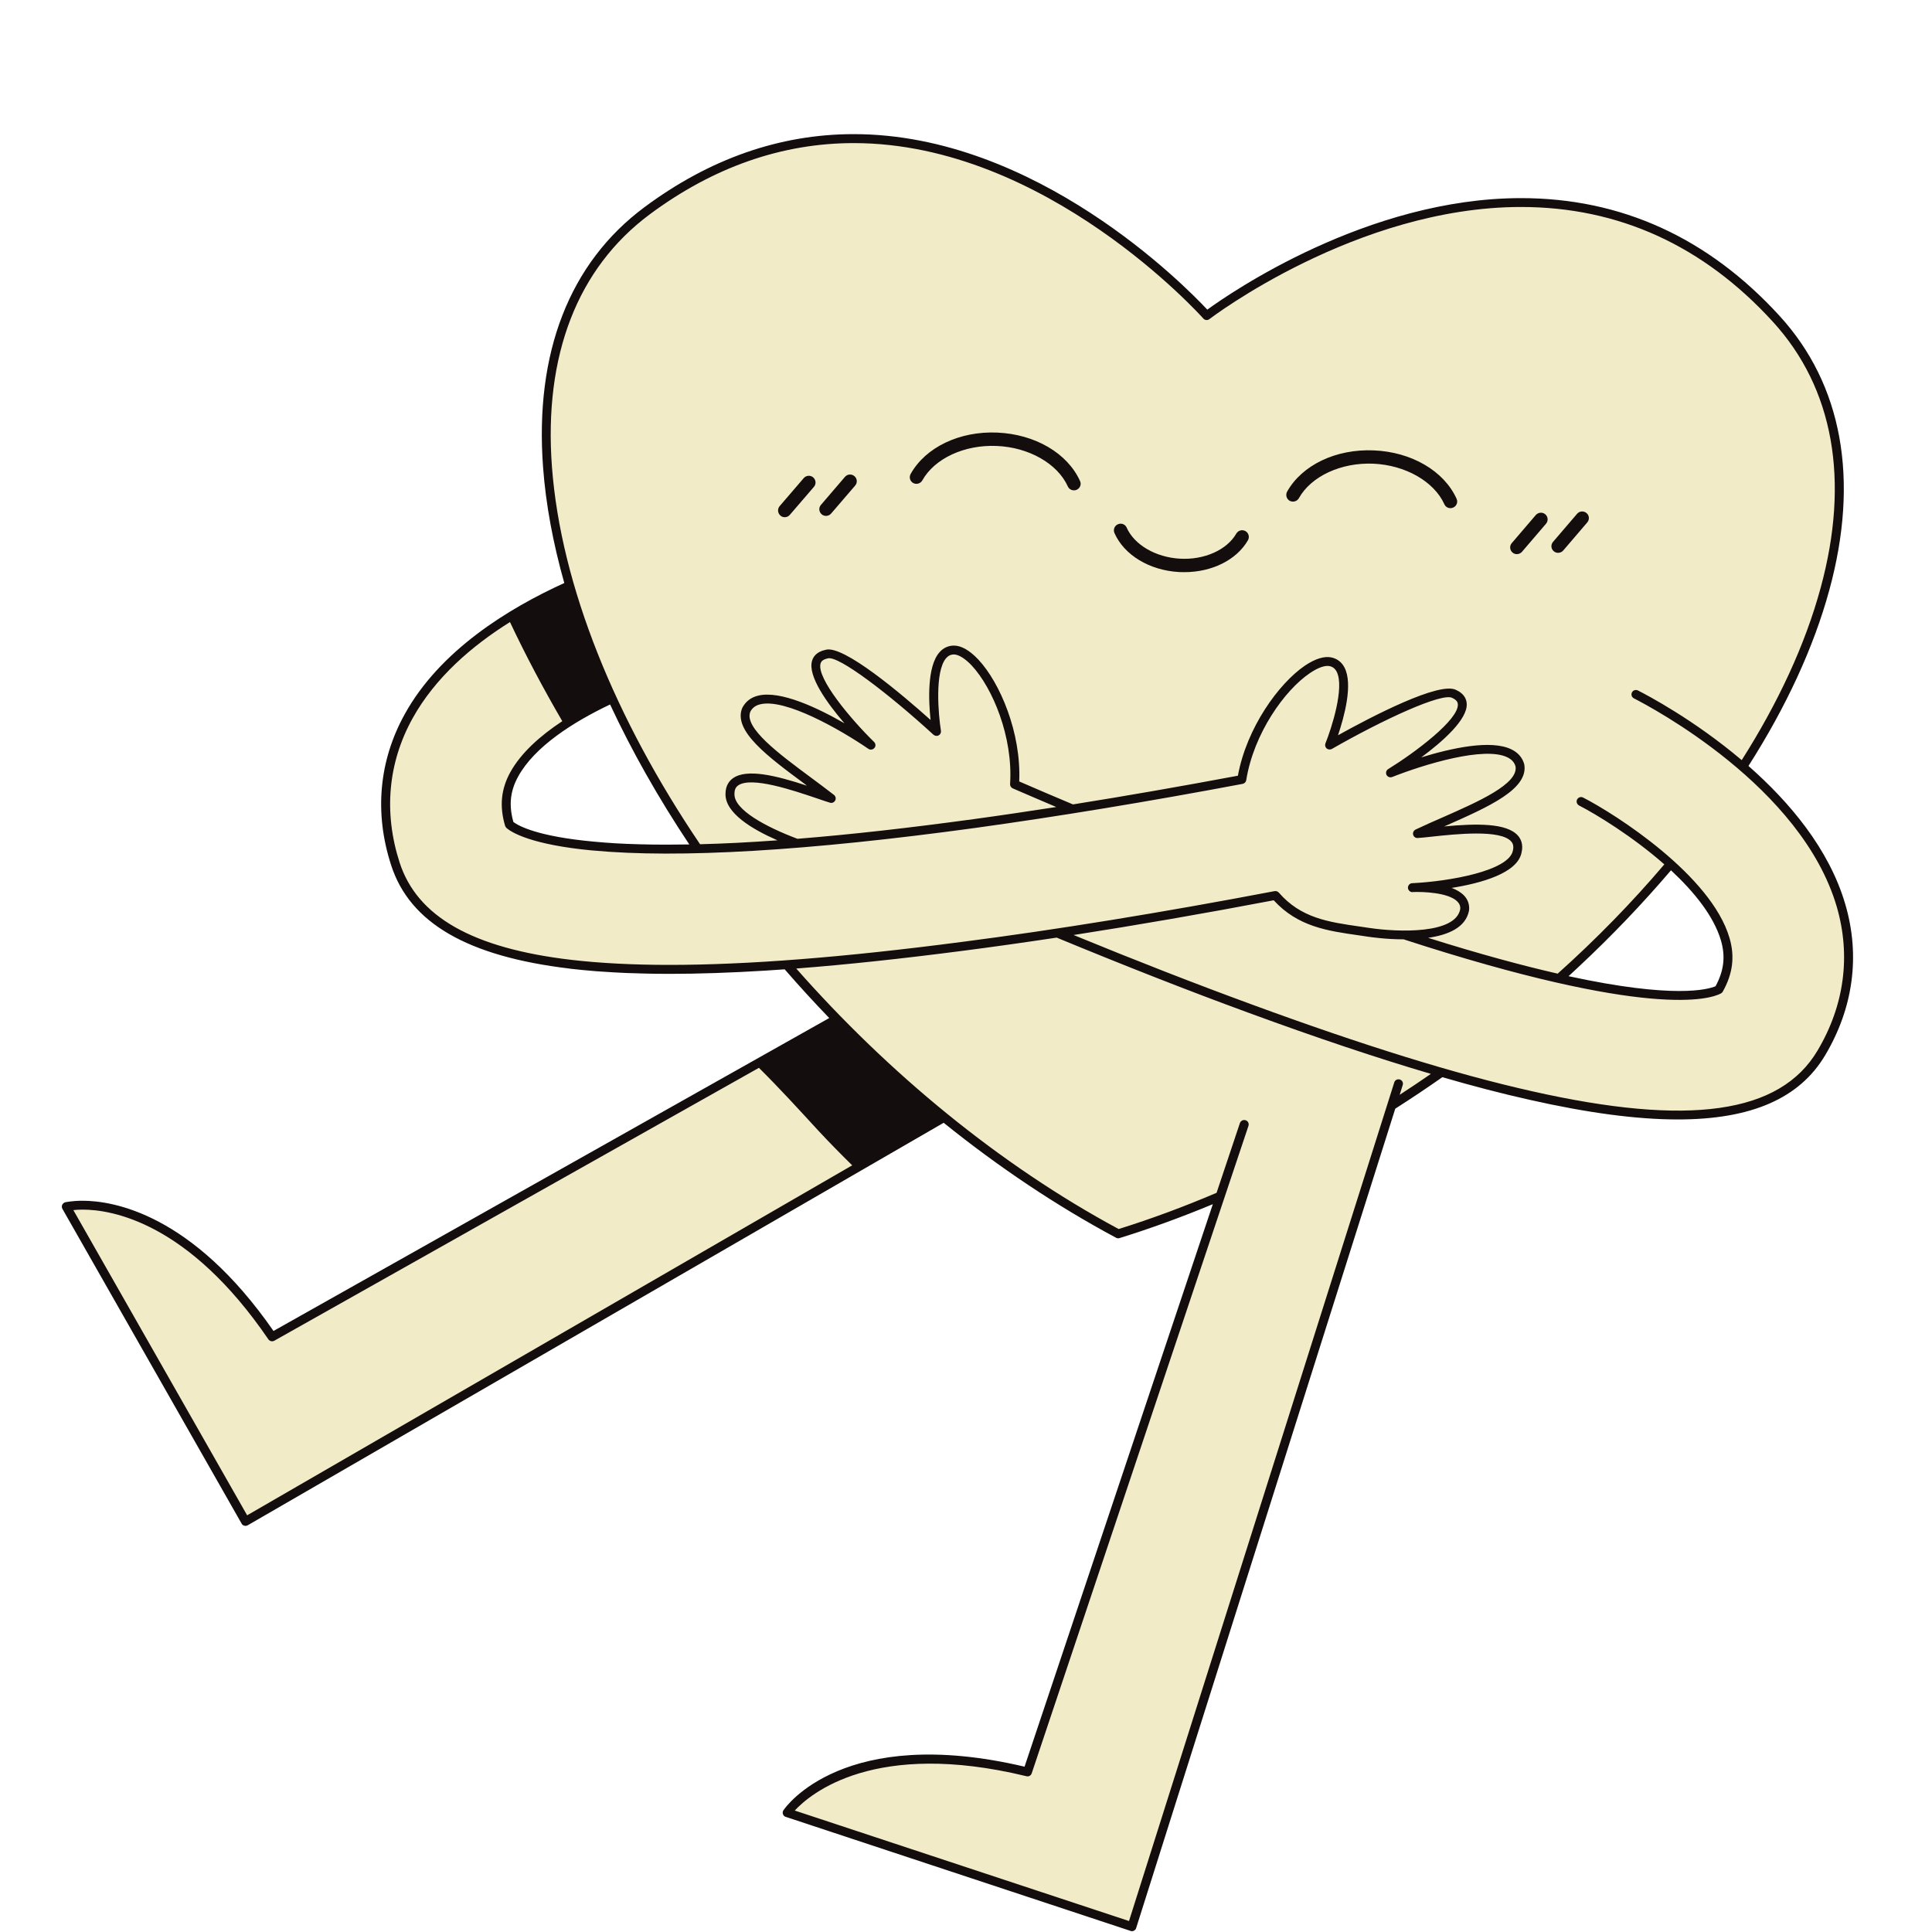 <svg xmlns="http://www.w3.org/2000/svg" xmlns:xlink="http://www.w3.org/1999/xlink" width="100" zoomAndPan="magnify" viewBox="0 0 75 75" height="100" preserveAspectRatio="xMidYMid meet" version="1.0"><defs><clipPath id="47a7d52105"><path d="M 2.387 5 L 72 5 L 72 75 L 2.387 75 Z M 2.387 5 " clip-rule="nonzero"/></clipPath></defs><g clip-path="url(#47a7d52105)"><path fill="#f1ebc8" d="M 71.473 35.16 C 70.836 32.98 69.242 31.145 67.645 29.762 C 71.805 23.305 72.895 16.695 68.953 12.379 C 59.75 2.297 46.844 12.25 46.844 12.25 C 46.844 12.25 36.074 0.031 25.113 8.188 C 21.035 11.219 20.359 16.676 22.121 22.727 C 19.93 23.703 17.238 25.328 15.867 27.793 C 14.887 29.562 14.707 31.551 15.348 33.535 C 16.043 35.684 18.203 36.969 22.152 37.434 C 22.16 37.434 22.168 37.434 22.172 37.434 C 22.238 37.441 22.309 37.449 22.375 37.457 C 22.461 37.465 22.543 37.477 22.633 37.484 C 22.707 37.492 22.781 37.496 22.855 37.504 C 22.938 37.512 23.023 37.52 23.105 37.527 C 23.184 37.531 23.262 37.539 23.344 37.543 C 23.426 37.551 23.512 37.555 23.598 37.562 C 23.68 37.566 23.762 37.57 23.844 37.574 C 23.93 37.578 24.02 37.586 24.105 37.59 C 24.191 37.594 24.273 37.598 24.359 37.602 C 24.449 37.602 24.539 37.605 24.629 37.609 C 24.715 37.613 24.801 37.613 24.891 37.617 C 24.984 37.621 25.082 37.621 25.18 37.625 C 25.266 37.625 25.348 37.625 25.438 37.629 C 25.555 37.629 25.676 37.629 25.801 37.629 C 25.863 37.629 25.922 37.633 25.988 37.633 C 27.359 37.633 28.871 37.57 30.535 37.449 C 31.152 38.168 31.801 38.871 32.469 39.559 L 10.562 51.895 C 6.457 45.879 2.574 46.84 2.574 46.84 L 9.527 59.062 L 36.645 43.379 C 38.754 45.086 41.023 46.621 43.41 47.898 C 44.746 47.484 46.07 46.996 47.363 46.441 L 39.887 68.785 C 32.789 67.062 30.559 70.367 30.559 70.367 L 43.941 74.793 L 54.016 42.934 C 54.68 42.512 55.328 42.078 55.965 41.629 C 57.199 41.984 58.352 42.285 59.422 42.527 C 65.695 43.945 69.219 43.375 70.707 40.875 C 71.773 39.078 72.039 37.102 71.473 35.16 Z M 19.965 30.059 C 20.648 28.824 22.262 27.82 23.777 27.113 C 24.672 29.062 25.781 31.023 27.082 32.945 C 27.051 32.945 27.023 32.949 26.992 32.949 C 26.895 32.949 26.797 32.953 26.703 32.953 C 26.676 32.953 26.645 32.957 26.613 32.957 C 26.52 32.957 26.422 32.957 26.328 32.961 C 26.301 32.961 26.277 32.961 26.25 32.961 C 26.156 32.961 26.062 32.961 25.969 32.961 C 25.945 32.961 25.922 32.961 25.902 32.961 C 25.805 32.961 25.711 32.961 25.617 32.961 C 25.602 32.961 25.586 32.961 25.57 32.961 C 25.473 32.961 25.379 32.957 25.285 32.957 C 25.273 32.957 25.266 32.957 25.254 32.957 C 21.062 32.891 19.98 32.184 19.777 32.012 C 19.562 31.285 19.621 30.68 19.965 30.059 Z M 66.723 38.414 C 66.477 38.543 65.152 39.035 60.527 37.988 C 62.109 36.566 63.555 35.07 64.844 33.535 C 65.82 34.414 66.676 35.438 66.973 36.465 C 67.172 37.148 67.094 37.754 66.723 38.414 Z M 66.723 38.414 " fill-opacity="1" fill-rule="nonzero"/><path fill="#140d0d" d="M 41.926 18.672 C 41.988 18.801 41.93 18.953 41.797 19.012 C 41.762 19.031 41.727 19.035 41.691 19.035 C 41.59 19.035 41.496 18.98 41.453 18.883 C 41.051 17.996 39.938 17.363 38.691 17.312 C 37.438 17.258 36.281 17.797 35.805 18.648 C 35.734 18.773 35.574 18.82 35.449 18.75 C 35.324 18.68 35.281 18.523 35.352 18.398 C 35.93 17.363 37.25 16.73 38.711 16.793 C 40.176 16.855 41.438 17.59 41.926 18.672 Z M 53.328 17.484 C 51.863 17.422 50.547 18.051 49.965 19.086 C 49.898 19.211 49.941 19.371 50.066 19.441 C 50.191 19.508 50.352 19.465 50.422 19.34 C 50.898 18.488 52.059 17.949 53.309 18 C 54.555 18.055 55.668 18.688 56.07 19.574 C 56.113 19.672 56.207 19.727 56.309 19.727 C 56.344 19.727 56.379 19.719 56.414 19.703 C 56.547 19.645 56.605 19.492 56.543 19.359 C 56.055 18.281 54.793 17.543 53.328 17.484 Z M 48.348 20.617 C 48.223 20.547 48.066 20.59 47.992 20.715 C 47.629 21.348 46.75 21.742 45.809 21.688 C 44.867 21.637 44.035 21.152 43.738 20.484 C 43.684 20.352 43.527 20.293 43.398 20.352 C 43.266 20.406 43.207 20.559 43.262 20.691 C 43.641 21.551 44.629 22.145 45.777 22.207 C 45.844 22.211 45.91 22.211 45.977 22.211 C 47.047 22.211 48.004 21.738 48.445 20.973 C 48.516 20.848 48.473 20.688 48.348 20.617 Z M 70.855 40.961 C 69.863 42.633 68 43.457 65.133 43.457 C 63.535 43.457 61.629 43.203 59.383 42.695 C 58.332 42.461 57.203 42.168 55.992 41.816 C 55.391 42.238 54.781 42.645 54.164 43.039 L 44.105 74.848 C 44.094 74.891 44.062 74.926 44.02 74.949 C 43.996 74.961 43.969 74.969 43.941 74.969 C 43.922 74.969 43.902 74.965 43.887 74.957 L 30.504 70.531 C 30.449 70.516 30.41 70.477 30.395 70.426 C 30.375 70.371 30.383 70.316 30.414 70.273 C 30.508 70.133 32.766 66.934 39.773 68.582 L 47.082 46.746 C 45.879 47.246 44.668 47.688 43.461 48.062 C 43.441 48.07 43.426 48.07 43.41 48.07 C 43.379 48.07 43.352 48.066 43.328 48.051 C 41.023 46.816 38.77 45.309 36.633 43.586 L 9.617 59.211 C 9.59 59.227 9.559 59.234 9.527 59.234 C 9.512 59.234 9.5 59.23 9.484 59.227 C 9.438 59.215 9.398 59.188 9.379 59.145 L 2.422 46.926 C 2.395 46.879 2.395 46.824 2.414 46.773 C 2.438 46.723 2.48 46.688 2.531 46.672 C 2.543 46.672 2.785 46.613 3.207 46.613 C 4.387 46.613 7.453 47.109 10.617 51.668 L 32.191 39.52 C 31.598 38.906 31.02 38.273 30.461 37.629 C 30.207 37.648 29.953 37.664 29.707 37.68 C 28.363 37.762 27.125 37.805 25.984 37.805 C 25.797 37.805 25.609 37.805 25.426 37.801 C 25.355 37.801 25.285 37.797 25.211 37.797 C 25.102 37.793 24.988 37.793 24.879 37.789 C 24.801 37.789 24.719 37.785 24.641 37.781 C 24.543 37.777 24.441 37.777 24.348 37.773 C 24.27 37.77 24.191 37.766 24.117 37.762 C 24.012 37.758 23.91 37.75 23.809 37.746 C 23.746 37.742 23.684 37.738 23.621 37.734 C 23.5 37.727 23.379 37.719 23.262 37.711 C 23.223 37.707 23.184 37.703 23.145 37.703 C 22.793 37.676 22.457 37.641 22.133 37.605 C 22.129 37.605 22.129 37.602 22.125 37.602 C 18.141 37.129 15.906 35.824 15.184 33.586 C 14.523 31.555 14.711 29.523 15.719 27.711 C 17.078 25.258 19.715 23.629 21.906 22.633 C 21.469 21.086 21.188 19.578 21.082 18.141 C 20.75 13.695 22.109 10.207 25.012 8.047 C 27.543 6.164 30.277 5.207 33.141 5.207 C 40.223 5.207 46.012 11.105 46.867 12.02 C 47.754 11.375 53.086 7.691 59.047 7.691 C 62.938 7.691 66.312 9.23 69.082 12.262 C 71.52 14.93 72.188 18.613 71.012 22.914 C 70.406 25.133 69.34 27.438 67.875 29.734 C 69.453 31.121 71.008 32.949 71.637 35.113 C 72.219 37.102 71.945 39.125 70.855 40.961 Z M 37.336 36.566 C 41.02 36.09 45.105 35.426 49.477 34.594 C 49.535 34.582 49.598 34.602 49.641 34.648 C 50.504 35.641 51.566 35.793 52.793 35.969 C 52.914 35.984 53.039 36.004 53.16 36.023 C 54.297 36.191 56.492 36.262 56.684 35.301 C 56.699 35.191 56.664 35.09 56.582 35.004 C 56.242 34.645 55.227 34.613 54.848 34.629 C 54.848 34.629 54.84 34.629 54.84 34.633 C 54.836 34.633 54.832 34.633 54.832 34.633 C 54.738 34.633 54.664 34.559 54.656 34.469 C 54.652 34.371 54.727 34.289 54.82 34.285 C 54.824 34.289 54.828 34.285 54.832 34.285 C 56.262 34.215 58.57 33.809 58.73 33.023 C 58.777 32.82 58.715 32.723 58.664 32.664 C 58.242 32.191 56.504 32.379 55.57 32.48 C 55.355 32.504 55.176 32.523 55.039 32.531 C 54.953 32.539 54.879 32.484 54.859 32.406 C 54.836 32.324 54.875 32.242 54.953 32.203 C 55.289 32.043 55.652 31.883 56.004 31.73 C 57.387 31.121 58.953 30.43 58.832 29.75 C 58.793 29.602 58.688 29.484 58.523 29.402 C 57.629 28.957 55.289 29.672 54.043 30.164 C 53.961 30.195 53.867 30.16 53.824 30.082 C 53.785 30 53.812 29.902 53.891 29.855 C 54.953 29.199 56.629 27.938 56.594 27.34 C 56.59 27.273 56.562 27.18 56.379 27.094 C 55.992 26.875 53.699 27.93 51.703 29.074 C 51.637 29.109 51.559 29.102 51.5 29.055 C 51.445 29.004 51.426 28.926 51.453 28.859 C 51.684 28.289 52.207 26.68 51.887 26.07 C 51.824 25.953 51.738 25.887 51.617 25.859 C 51.441 25.82 51.16 25.918 50.852 26.129 C 49.867 26.793 48.668 28.477 48.379 30.285 C 48.367 30.359 48.312 30.414 48.238 30.43 C 44.547 31.125 41.051 31.699 37.855 32.141 C 31.344 33.031 26.352 33.328 23.02 33.016 C 23.016 33.016 23.012 33.012 23.004 33.012 L 23.004 33.016 C 20.633 32.793 19.871 32.32 19.664 32.145 C 19.641 32.121 19.621 32.094 19.609 32.062 C 19.383 31.297 19.449 30.633 19.812 29.973 C 20.227 29.227 20.969 28.562 21.828 27.996 C 21.098 26.742 20.418 25.465 19.797 24.148 C 18.312 25.078 16.895 26.305 16.02 27.879 C 15.062 29.605 14.887 31.543 15.512 33.48 C 16.191 35.582 18.34 36.812 22.184 37.262 C 23.297 37.391 24.574 37.457 25.984 37.457 C 29.012 37.457 32.723 37.168 37.336 36.566 Z M 20.117 30.141 C 19.805 30.707 19.746 31.254 19.93 31.91 C 20.133 32.062 20.871 32.473 23.051 32.672 C 23.324 32.699 23.609 32.719 23.906 32.738 C 24.484 32.77 25.141 32.789 25.887 32.789 C 26.168 32.789 26.461 32.785 26.758 32.781 C 25.555 30.973 24.523 29.148 23.684 27.348 C 22.246 28.031 20.754 28.984 20.117 30.141 Z M 32.422 31.074 C 32.383 31.148 32.297 31.188 32.219 31.16 C 32.086 31.121 31.914 31.062 31.711 30.992 C 30.82 30.691 29.168 30.125 28.652 30.492 C 28.594 30.535 28.508 30.617 28.512 30.824 C 28.492 31.438 29.75 32.109 30.957 32.562 C 33.008 32.398 35.293 32.141 37.809 31.797 C 38.844 31.656 39.91 31.496 41.004 31.328 C 40.445 31.09 39.883 30.852 39.316 30.605 C 39.25 30.578 39.207 30.508 39.211 30.438 C 39.332 28.609 38.531 26.703 37.723 25.836 C 37.465 25.562 37.215 25.41 37.035 25.406 C 36.91 25.406 36.812 25.453 36.727 25.551 C 36.277 26.078 36.43 27.762 36.527 28.367 C 36.539 28.441 36.504 28.512 36.438 28.547 C 36.375 28.582 36.293 28.57 36.238 28.523 C 34.543 26.969 32.543 25.43 32.133 25.559 C 31.922 25.605 31.875 25.691 31.855 25.754 C 31.688 26.328 33.039 27.93 33.934 28.805 C 33.996 28.867 34.004 28.969 33.945 29.035 C 33.887 29.105 33.785 29.121 33.711 29.07 C 32.609 28.316 30.484 27.105 29.516 27.34 C 29.332 27.383 29.207 27.477 29.129 27.625 C 28.867 28.246 30.242 29.266 31.453 30.164 C 31.762 30.395 32.082 30.629 32.375 30.859 C 32.441 30.91 32.461 31.004 32.422 31.074 Z M 33.082 45.238 C 32.641 44.805 32.207 44.363 31.781 43.906 C 31.02 43.078 30.262 42.246 29.461 41.453 L 10.648 52.047 C 10.57 52.09 10.469 52.066 10.418 51.992 C 7.316 47.449 4.344 46.957 3.207 46.957 C 3.062 46.957 2.941 46.965 2.848 46.977 L 9.594 58.824 Z M 55.547 41.688 C 53.449 41.07 51.109 40.285 48.469 39.316 C 46.133 38.461 43.637 37.48 41.02 36.398 C 39.77 36.586 38.555 36.758 37.379 36.91 C 34.992 37.219 32.848 37.449 30.91 37.598 C 34.48 41.648 38.801 45.223 43.426 47.711 C 44.703 47.312 45.973 46.84 47.227 46.305 L 48.133 43.598 C 48.164 43.508 48.262 43.457 48.355 43.488 C 48.445 43.516 48.496 43.613 48.465 43.707 L 40.051 68.84 C 40.023 68.926 39.934 68.977 39.848 68.953 C 33.949 67.52 31.457 69.633 30.852 70.285 L 43.828 74.574 L 54.125 42.02 C 54.152 41.926 54.25 41.879 54.34 41.906 C 54.434 41.934 54.484 42.031 54.453 42.121 L 54.336 42.5 C 54.742 42.234 55.148 41.965 55.547 41.688 Z M 71.305 35.207 C 69.941 30.531 64.09 27.449 63.426 27.109 C 63.344 27.066 63.309 26.965 63.352 26.879 C 63.395 26.793 63.5 26.762 63.586 26.805 C 63.941 26.984 65.762 27.941 67.613 29.508 C 69.02 27.293 70.074 25.039 70.676 22.824 C 71.816 18.645 71.18 15.07 68.824 12.492 C 66.125 9.535 62.836 8.035 59.047 8.035 C 52.664 8.035 47.008 12.344 46.949 12.387 C 46.879 12.445 46.773 12.434 46.715 12.367 C 46.652 12.297 40.621 5.555 33.141 5.555 C 30.355 5.555 27.688 6.488 25.219 8.324 C 22.418 10.41 21.105 13.793 21.426 18.117 C 21.773 22.758 23.898 27.926 27.176 32.773 C 28.105 32.75 29.105 32.699 30.18 32.621 C 29.18 32.184 28.145 31.555 28.164 30.816 C 28.164 30.488 28.32 30.305 28.453 30.211 C 28.988 29.828 30.125 30.105 31.324 30.5 C 31.297 30.48 31.273 30.461 31.25 30.441 C 29.805 29.371 28.441 28.363 28.816 27.477 C 28.949 27.227 29.156 27.07 29.434 27.004 C 30.297 26.793 31.75 27.484 32.781 28.078 C 32.109 27.297 31.352 26.246 31.523 25.656 C 31.566 25.5 31.695 25.301 32.047 25.227 C 32.73 25.016 35.031 26.969 36.125 27.949 C 36.047 27.223 35.984 25.883 36.465 25.328 C 36.613 25.152 36.82 25.059 37.035 25.062 C 37.32 25.062 37.645 25.25 37.977 25.602 C 38.82 26.5 39.648 28.449 39.566 30.336 C 40.27 30.641 40.961 30.938 41.652 31.227 C 43.699 30.902 45.84 30.527 48.055 30.113 C 48.395 28.254 49.637 26.535 50.656 25.84 C 51.059 25.57 51.414 25.461 51.691 25.523 C 51.91 25.57 52.086 25.707 52.191 25.91 C 52.535 26.559 52.176 27.848 51.941 28.543 C 53.227 27.828 55.902 26.43 56.535 26.789 C 56.848 26.93 56.93 27.156 56.938 27.316 C 56.977 27.93 56 28.789 55.172 29.402 C 56.312 29.051 57.879 28.695 58.68 29.094 C 58.934 29.219 59.102 29.414 59.172 29.672 C 59.344 30.633 57.789 31.32 56.145 32.047 C 56.117 32.059 56.086 32.07 56.059 32.082 C 57.312 31.965 58.484 31.945 58.922 32.434 C 59.031 32.555 59.145 32.77 59.066 33.098 C 58.91 33.895 57.504 34.285 56.352 34.469 C 56.543 34.539 56.711 34.637 56.836 34.766 C 56.988 34.926 57.055 35.129 57.027 35.352 C 56.898 36.012 56.207 36.297 55.438 36.406 C 57.445 37.039 59.102 37.484 60.469 37.797 C 61.973 36.449 63.363 35.023 64.609 33.555 C 63.375 32.469 61.969 31.613 61.301 31.27 C 61.215 31.223 61.18 31.121 61.223 31.035 C 61.27 30.949 61.371 30.918 61.457 30.961 C 62.707 31.602 66.434 33.98 67.141 36.418 C 67.352 37.141 67.266 37.805 66.875 38.5 C 66.859 38.527 66.832 38.551 66.805 38.566 C 66.383 38.789 64.012 39.562 54.488 36.465 C 53.824 36.465 53.25 36.383 53.109 36.363 C 52.988 36.344 52.867 36.328 52.746 36.309 C 51.531 36.137 50.383 35.973 49.445 34.949 C 46.734 35.465 44.137 35.914 41.676 36.297 C 44.102 37.293 46.414 38.195 48.59 38.992 C 52.953 40.594 56.508 41.695 59.461 42.359 C 65.57 43.738 69.098 43.238 70.555 40.785 C 71.598 39.035 71.855 37.105 71.305 35.207 Z M 66.598 38.285 C 66.922 37.684 66.988 37.137 66.809 36.516 C 66.531 35.562 65.762 34.617 64.867 33.785 C 63.773 35.07 62.566 36.336 61.254 37.559 C 61.133 37.672 61.012 37.781 60.891 37.895 C 64.992 38.785 66.305 38.41 66.598 38.285 Z M 31.199 18.562 L 30.266 19.648 C 30.172 19.758 30.188 19.922 30.297 20.016 C 30.344 20.059 30.402 20.078 30.465 20.078 C 30.539 20.078 30.609 20.047 30.66 19.988 L 31.598 18.898 C 31.691 18.789 31.676 18.625 31.566 18.531 C 31.457 18.438 31.293 18.453 31.199 18.562 Z M 32.801 18.512 L 31.867 19.602 C 31.773 19.711 31.789 19.871 31.898 19.965 C 31.945 20.008 32.004 20.027 32.066 20.027 C 32.141 20.027 32.211 19.996 32.262 19.938 L 33.199 18.848 C 33.293 18.738 33.277 18.574 33.168 18.484 C 33.059 18.391 32.895 18.402 32.801 18.512 Z M 59.621 19.992 L 58.688 21.082 C 58.594 21.191 58.605 21.355 58.715 21.449 C 58.762 21.492 58.824 21.512 58.883 21.512 C 58.957 21.512 59.031 21.48 59.082 21.422 L 60.016 20.332 C 60.109 20.223 60.098 20.059 59.988 19.965 C 59.879 19.871 59.715 19.887 59.621 19.992 Z M 61.223 19.945 L 60.289 21.035 C 60.195 21.145 60.207 21.305 60.316 21.398 C 60.363 21.441 60.426 21.461 60.484 21.461 C 60.559 21.461 60.633 21.43 60.684 21.371 L 61.617 20.281 C 61.711 20.172 61.699 20.008 61.59 19.918 C 61.48 19.824 61.316 19.836 61.223 19.945 Z M 61.223 19.945 " fill-opacity="1" fill-rule="nonzero"/></g></svg>